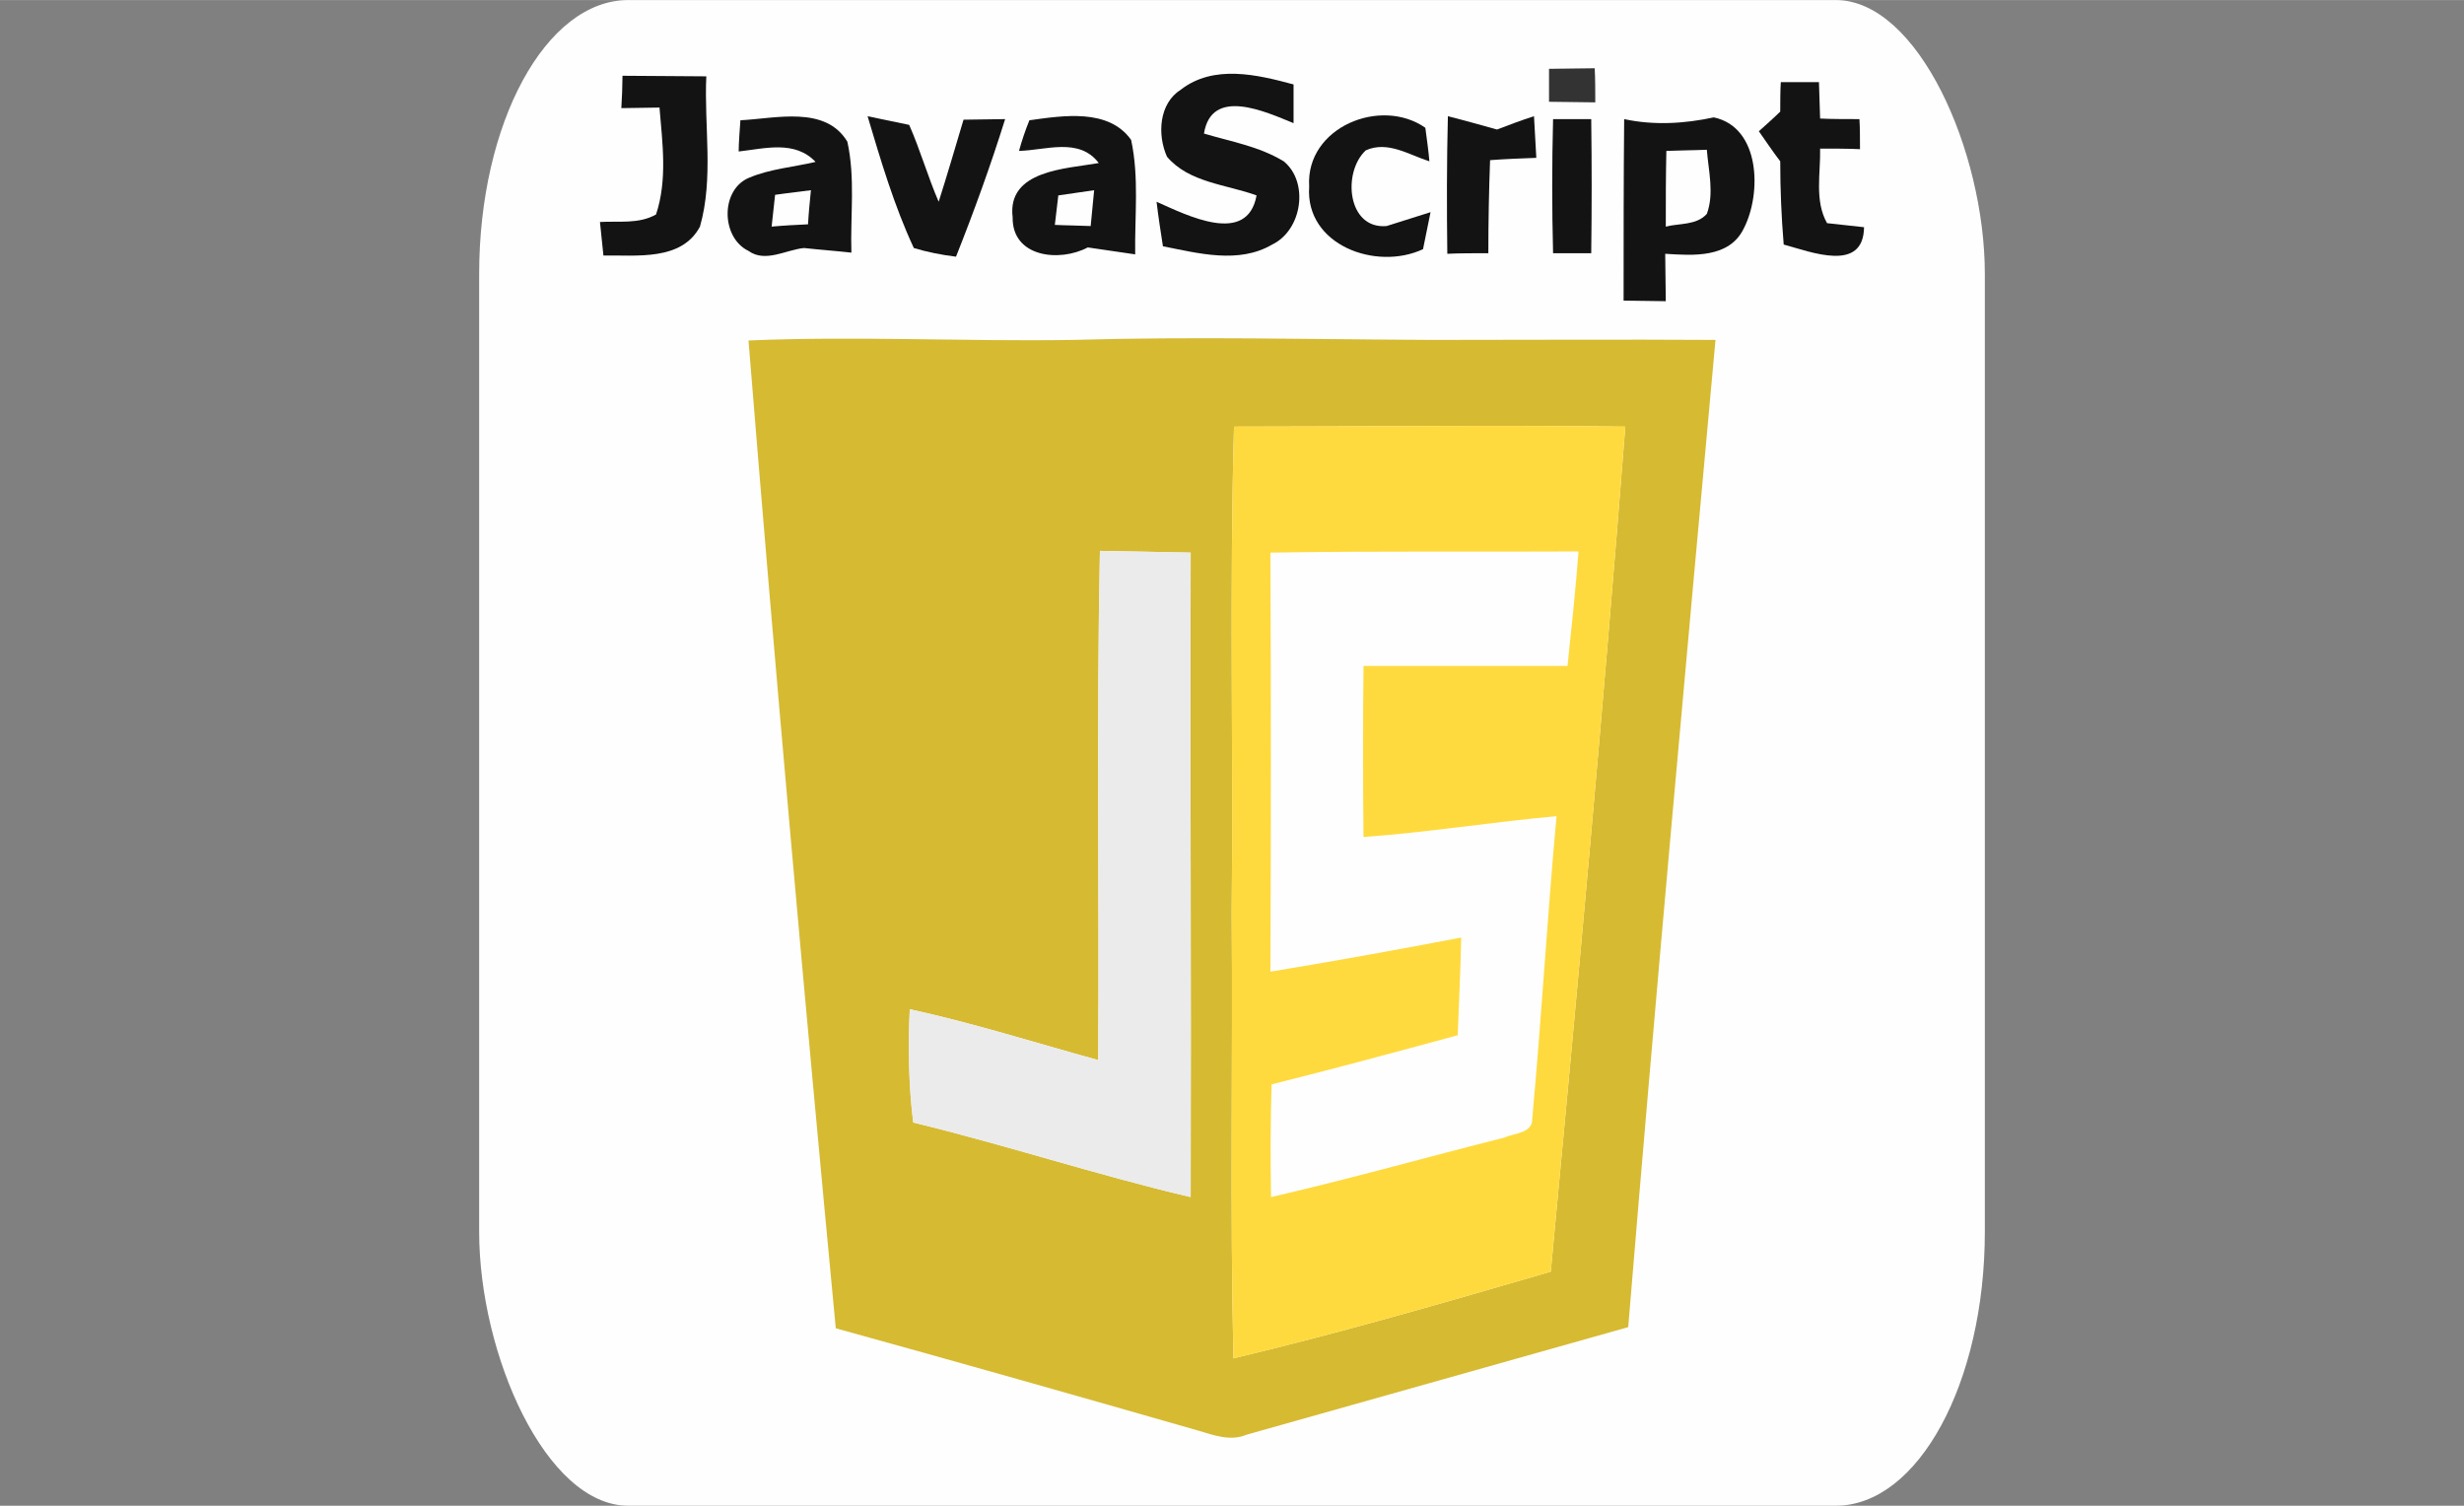 <?xml version="1.0" encoding="UTF-8"?>
<!DOCTYPE svg PUBLIC "-//W3C//DTD SVG 1.1//EN" "http://www.w3.org/Graphics/SVG/1.1/DTD/svg11.dtd">
<!-- Creator: CorelDRAW X8 -->
<svg xmlns="http://www.w3.org/2000/svg" xml:space="preserve" width="90mm" height="55mm" version="1.1" style="shape-rendering:geometricPrecision; text-rendering:geometricPrecision; image-rendering:optimizeQuality; fill-rule:evenodd; clip-rule:evenodd"
viewBox="0 0 4263 2605"
 xmlns:xlink="http://www.w3.org/1999/xlink"
 xmlns:dc="http://purl.org/dc/elements/1.1/"
 xmlns:cc="http://creativecommons.org/ns#"
 xmlns:rdf="http://www.w3.org/1999/02/22-rdf-syntax-ns#"
 xmlns:svg="http://www.w3.org/2000/svg"
 xmlns:sodipodi="http://sodipodi.sourceforge.net/DTD/sodipodi-0.dtd"
 xmlns:inkscape="http://www.inkscape.org/namespaces/inkscape"
 inkscape:version="0.48.4 r9939"
 sodipodi:docname="javascript.svg">
 <rect x="0" y="0" width="4263" height="2605" fill="#808080" stroke="none"/>
 <defs>
  <style type="text/css">
   <![CDATA[
    .fil0 {fill:none}
    .fil1 {fill:#FEFEFE}
    .fil3 {fill:#131313}
    .fil4 {fill:#D6BA32}
    .fil6 {fill:#EBEBEB}
    .fil5 {fill:#FFDA3E}
    .fil2 {fill:#101010;fill-opacity:0.851}
   ]]>
  </style>
 </defs>
 <g id="Layer_x0020_1">
  <rect class="fil0" width="4263" height="2605" rx="423" ry="474"/>
  <rect class="fil1" x="829" width="2605" height="2605" rx="258" ry="474"/>
  <g id="_1954850788448">
   <sodipodi:namedview id="base" pagecolor="#ffffff" bordercolor="#666666" borderopacity="1.0" inkscape:pageopacity="0.0" inkscape:pageshadow="2" inkscape:zoom="0.77995601" inkscape:cx="50.16802" inkscape:cy="19.624571" inkscape:document-units="px" inkscape:current-layer="layer1" showgrid="false" inkscape:window-width="1026" inkscape:window-height="764" inkscape:window-x="220" inkscape:window-y="220" inkscape:window-maximized="0" fit-margin-top="0" fit-margin-left="0" fit-margin-right="0" fit-margin-bottom="0"/>
   <g id="layer1" inkscape:label="Layer 1" inkscape:groupmode="layer">
    <g id="g8487">
     <g id="g3652">
      <path id="path3654" class="fil2" d="M2680 119c26,0 53,-1 79,-1 1,15 1,44 1,59 -27,0 -54,-1 -80,-1 0,-14 0,-42 0,-57l0 0z" inkscape:connector-curvature="0"/>
     </g>
     <path id="path3664" class="fil3" d="M1077 131c48,0 97,1 145,1 -4,86 13,176 -11,260 -32,60 -110,49 -167,50 -2,-20 -4,-39 -6,-58 32,-2 67,4 97,-13 20,-60 11,-124 6,-185 -16,0 -49,1 -66,1 1,-14 2,-42 2,-56l0 0z" inkscape:connector-curvature="0"/>
     <path id="path3666" class="fil3" d="M2043 155c57,-44 132,-26 195,-9 0,17 0,50 0,67 -49,-20 -142,-63 -155,18 47,14 95,22 138,48 44,36 32,119 -20,144 -58,34 -128,15 -189,3 -4,-26 -8,-51 -11,-77 52,23 157,77 173,-11 -52,-19 -117,-22 -155,-67 -17,-38 -14,-92 24,-116l0 0z" inkscape:connector-curvature="0"/>
     <path id="path3668" class="fil3" d="M3081 142c22,0 44,0 66,0 1,21 1,42 2,63 17,1 51,1 68,1 1,13 1,39 1,52 -17,-1 -51,-1 -69,-1 1,43 -10,90 12,129 16,2 48,5 64,7 -1,79 -91,43 -139,30 -4,-48 -6,-96 -6,-144 -13,-17 -25,-35 -37,-52 9,-8 28,-25 37,-34 0,-13 0,-38 1,-51l0 0z" inkscape:connector-curvature="0"/>
     <g>
      <path id="path3670" class="fil3" d="M1281 208c61,-3 147,-26 185,37 14,63 5,128 7,192 -27,-3 -55,-5 -82,-8 -31,3 -67,26 -96,5 -48,-23 -49,-107 2,-127 36,-15 76,-18 114,-27 -36,-38 -88,-23 -133,-18 0,-14 2,-41 3,-54l0 0zm60 129c-2,18 -4,36 -6,55 21,-2 42,-3 63,-4 1,-19 3,-39 5,-59 -21,3 -42,5 -62,8z" inkscape:connector-curvature="0"/>
     </g>
     <path id="path3672" class="fil3" d="M1501 201c18,4 54,11 72,15 19,43 32,89 51,133 15,-47 29,-95 43,-142 18,0 54,-1 72,-1 -25,80 -54,160 -85,238 -25,-3 -50,-8 -73,-15 -34,-73 -57,-151 -80,-228l0 0z" inkscape:connector-curvature="0"/>
     <g>
      <path id="path3674" class="fil3" d="M1763 261c5,-18 11,-36 18,-53 58,-8 137,-21 176,34 14,65 6,132 7,198 -28,-4 -55,-8 -82,-12 -49,26 -131,17 -130,-52 -10,-82 93,-84 149,-94 -34,-45 -92,-22 -138,-21l0 0zm68 77c-2,17 -4,34 -6,51 20,1 41,1 62,2 2,-21 4,-42 6,-62 -21,3 -42,6 -62,9l0 0z" inkscape:connector-curvature="0"/>
     </g>
     <path id="path3676" class="fil3" d="M2265 322c-6,-102 124,-155 201,-101 2,15 6,44 7,58 -35,-11 -72,-36 -110,-19 -41,38 -32,137 36,131 19,-6 57,-18 76,-24 -3,16 -10,48 -13,64 -81,38 -204,-7 -197,-108l0 -1z" inkscape:connector-curvature="0"/>
     <path id="path3678" class="fil3" d="M2505 201c28,7 56,15 85,23 21,-8 42,-16 64,-23 1,18 3,54 4,72 -27,1 -54,2 -80,4 -2,54 -3,107 -3,161 -18,0 -53,0 -71,1 -1,-80 -1,-159 1,-238l0 0z" inkscape:connector-curvature="0"/>
     <g>
      <path id="path3680" class="fil3" d="M2810 206c51,11 104,8 155,-3 81,17 83,132 52,192 -25,52 -88,47 -136,44 0,27 1,55 1,82 -18,0 -54,-1 -73,-1 0,-105 0,-210 1,-314l0 0zm73 55c-1,43 -1,87 -1,131 23,-6 53,-2 71,-22 13,-35 3,-74 0,-111 -23,1 -47,1 -70,2l0 0z" inkscape:connector-curvature="0"/>
     </g>
     <g id="g3688">
      <path id="path3690" class="fil3" d="M2687 206c16,0 50,0 66,0 1,78 1,155 0,232 -16,0 -50,0 -66,0 -2,-77 -2,-154 0,-232z" inkscape:connector-curvature="0"/>
     </g>
     <g id="g3768">
      <g>
       <path id="path3770" class="fil4" d="M1295 589c187,-8 374,2 561,-1 207,-6 413,-1 620,0 164,0 328,-1 492,0 -52,569 -104,1138 -151,1708 -220,62 -440,124 -660,186 -28,12 -57,1 -84,-7 -209,-60 -417,-119 -627,-177 -54,-569 -105,-1139 -151,-1709l0 0zm840 149c-8,280 -1,561 -4,842 2,256 -3,513 3,770 185,-44 367,-97 549,-150 46,-487 91,-975 129,-1462 -226,-3 -452,0 -677,0l0 0zm-235 1096c-109,-30 -216,-64 -326,-88 -3,66 -2,131 6,196 161,39 318,91 480,129 1,-372 -1,-743 0,-1115 -52,-1 -105,-2 -157,-3 -6,293 -1,587 -3,881l0 0z" inkscape:connector-curvature="0"/>
      </g>
     </g>
     <g id="g3796">
      <g>
       <path id="path3798" class="fil5" d="M2135 738c225,0 451,-3 677,0 -38,487 -83,975 -129,1462 -182,53 -364,106 -549,150 -6,-257 -1,-514 -3,-770 3,-281 -4,-562 4,-842l0 0zm63 218c1,241 1,483 0,725 110,-18 220,-38 330,-59 -1,57 -4,113 -6,169 -107,29 -214,58 -322,85 -2,65 -2,130 -1,195 135,-31 269,-69 404,-103 17,-8 49,-7 48,-33 16,-174 26,-349 42,-523 -112,10 -222,28 -334,36 -1,-99 -1,-197 0,-296 118,0 235,0 353,0 7,-66 14,-132 19,-198 -178,1 -356,-1 -533,2l0 0z" inkscape:connector-curvature="0"/>
      </g>
     </g>
     <path id="path3806" class="fil6" d="M1900 1834c2,-294 -3,-588 3,-881 52,1 105,2 157,3 -1,372 1,743 0,1115 -162,-38 -319,-90 -480,-129 -8,-65 -9,-130 -6,-196 110,24 217,58 326,88l0 0z" inkscape:connector-curvature="0"/>
    </g>
   </g>
  </g>
 </g>
</svg>
